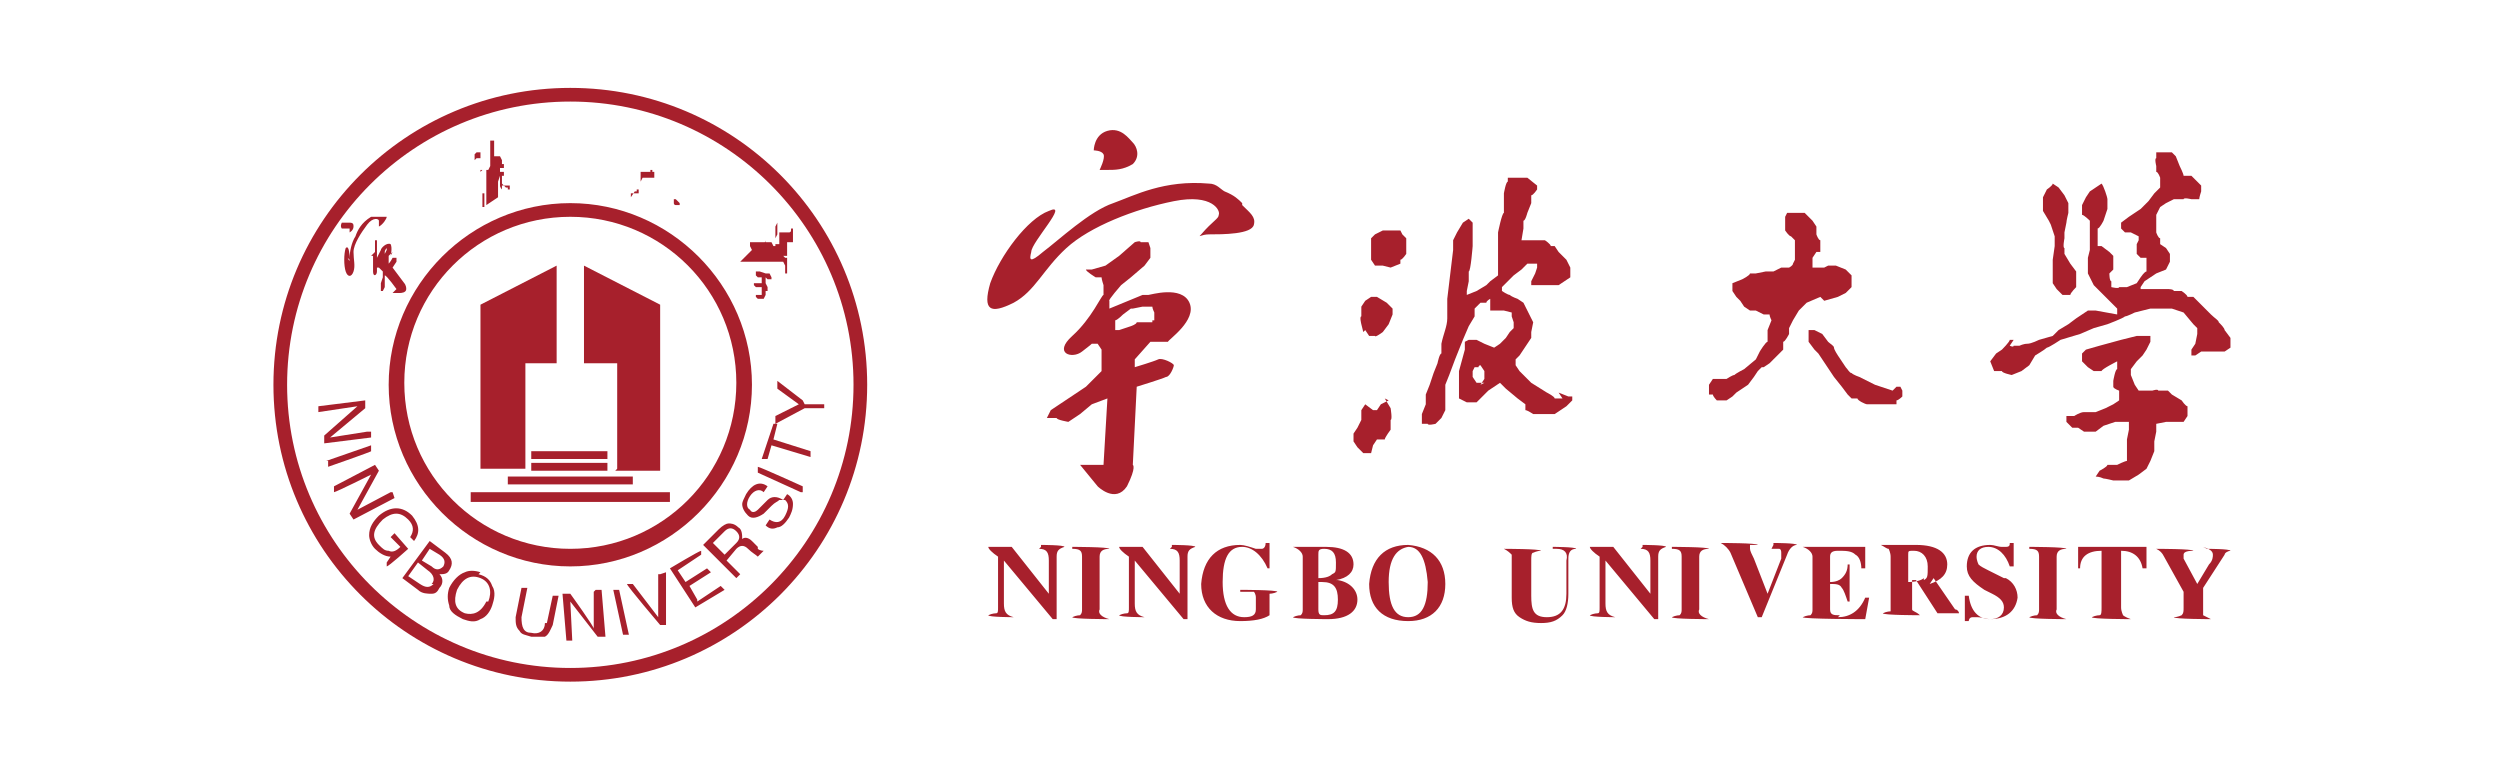 <?xml version="1.0" encoding="UTF-8"?>
<svg xmlns="http://www.w3.org/2000/svg" version="1.1" viewBox="0 0 128 38.9">
  <defs>
    <style>
      .cls-1 {
        fill: #a7202c;
        fill-rule: evenodd;
      }
    </style>
  </defs>
  <!-- Generator: Adobe Illustrator 28.7.1, SVG Export Plug-In . SVG Version: 1.2.0 Build 142)  -->
  <g>
    <g id="_图层_1" data-name="图层_1">
      <path class="cls-1" d="M26.8,18.6h1.7v-5l-3.9,2v8.4h2.3v-5.4h0ZM31.5,24.1h2.3v-8.5l-3.9-2v5h1.7s0,5.4,0,5.4ZM27.2,23.5h3.9v-.4h-3.9v.4ZM27.2,24.1h3.9v-.4h-3.9v.4ZM26,24.8h6.4v-.4h-6.4v.4h0ZM24.1,25.7h10.2v-.5h-10.2v.5Z"/>
      <path class="cls-1" d="M29.2,34.2c-8,0-14.5-6.5-14.5-14.5s6.5-14.5,14.5-14.5,14.5,6.5,14.5,14.5-6.5,14.5-14.5,14.5h0ZM29.2,4.5c-8.4,0-15.2,6.8-15.2,15.2s6.8,15.2,15.2,15.2,15.2-6.8,15.2-15.2-6.8-15.2-15.2-15.2h0Z"/>
      <path class="cls-1" d="M29.2,11.1c4.7,0,8.5,3.8,8.5,8.5s-3.8,8.5-8.5,8.5-8.5-3.8-8.5-8.5,3.8-8.5,8.5-8.5ZM29.2,29c5.1,0,9.3-4.2,9.3-9.3s-4.2-9.3-9.3-9.3-9.3,4.2-9.3,9.3,4.2,9.3,9.3,9.3ZM34.5,10.2h0c0,0,0-.2,0-.2,0,0,0,0,0,0,0,0,0,0,0,0h0c0,0,0-.2,0-.2h0c0-.2,0-.2,0-.2h0c0-.1,0-.2,0-.2h0s0,0,0,0h0c0,0,0,.2,0,.2h0c0,0,0,.2,0,.2h0c0,0,0,.2,0,.2h0c0,.1,0,.2,0,.2h0c0,.1,0,.2,0,.2h0c0,0,0,.1.1.1s.1,0,.1,0c0,0,.1,0,.1,0,0,0,0,0,0,0h0s0,0,0,0h0c0,0,0-.1,0-.1h0s-.2-.2-.2-.2Z"/>
      <path class="cls-1" d="M32.5,9.8h0s0,0,0,0h0s0,0,0,0h0s0,0,0,0h.1c0,0,0-.1,0-.1h0s0,0,0,0h0s.1,0,.1,0h.1c0,0,0-.2,0-.2h0c0,0,0-.2,0-.2h0c0,0,.1-.2.1-.2h.1c0,0,.2,0,.2,0h.2s.1,0,.1,0h0c0,0,0-.1,0-.1h0c0,0,0-.2,0-.2h-.1c0,0,0-.1,0-.1h-.1s0,0,0,0h0c0,0,0-.1,0-.1h0s0,0,0,0h0c0,0,0-.1,0-.1h0c0,0,0-.2,0-.2h0c0,0,0-.1,0-.1h0c0,0,0,0,0,0h0s0,0,0,0h0s0,.1,0,.1h0c0,0,0,.2,0,.2,0,0,0,0,0,0h0c0,0,0,.2,0,.2h0c0,0,0,.1,0,.1h0s0,0,0,0h-.1s-.1,0-.1,0h0s-.1,0-.1,0h0s-.1,0-.1,0h-.1s0,.1,0,.1h0c0,0,0,.2,0,.2h0c0,0,0,.2,0,.2h0s0,.1,0,.1h0c0,0,0,.1,0,.1h0c0,.1,0,.2,0,.2h-.1c0,.1,0,.2,0,.2h-.2c0,0-.1,0-.1,0,0,0-.1,0-.1,0h0s0,0,0,0h0s0,.1,0,.1h0c0,0,0,.1,0,.1,0,0,0,0,0,0ZM39.1,13h.1s0-.1,0-.1h0c0,0,0-.2,0-.2h0c0-.1,0-.2,0-.2h0c0-.1,0-.2,0-.2h0c0-.1,0-.2,0-.2h0c0-.1,0-.2,0-.2h0c0-.1,0-.2,0-.2h0s0,0,0,0h0c0,0,0,.2,0,.2v.2s0,.2,0,.2h0c0,.1-.1.2-.1.2v.2c-.1,0-.1.1-.1.1h0c0,0,0,.2,0,.2,0,0,.1,0,.1,0ZM39.3,14.3h.1s.1,0,.1,0h0s0-.1,0-.1h0c0,0-.1-.2-.1-.2h-.2c0,0-.3-.1-.3-.1h-.2s0,0,0,0h0c0,.1,0,.2,0,.2h0c0,0,.1.1.1.1h.1s.1,0,.1,0h0c0,0,0,.2,0,.2,0,0,0,0,0,0,0,0,0,0,0,0h0c0,0,0,.1,0,.1h0s-.1,0-.1,0h-.1s0,0-.1,0c0,0-.1,0-.1,0h0c0,0,0,0,0,0h0c0,0,0,.1,0,.1h0c0,0,.1.1.1.1h.1s.2,0,.2,0h0s0,0,0,0h0c0,0,0,.2,0,.2h0c0,.1,0,.2,0,.2h0s-.1,0-.1,0h-.1s-.1,0-.1,0h0s0,0,0,.1,0,0,0,0h0s.1.1.1.1h.2s.1,0,.1,0h0c0,0,.1-.2.1-.2h0c0,0,0-.2,0-.2h0c0,0,.1,0,.1,0h0s0,0,0,0h0s0,0,0,0h0c0-.1,0-.2,0-.2h0c0,0-.1-.2-.1-.2h0s0,0,0,0h0c0,0,0-.1,0-.1h0c0-.1,0-.2,0-.2Z"/>
      <path class="cls-1" d="M37.9,13.4h.1s.1,0,.1,0h.1c0,0,.2,0,.2,0h.2s.3,0,.3,0h.2s.2,0,.2,0c.1,0,.3,0,.4,0h.2s.1,0,.1,0h.1c0,0,.1.2.1.2v.2s0,0,0,0h0c0,0,0,.2,0,.2h0s0,0,0,0h0s0,0,0,0h0s.1,0,.1,0h0c0,0,0,0,0,0,0,0,0,0,0-.1,0,0,0,0,0-.1,0,0,0,0,0-.1,0,0,0,0,0,0h0c0-.1,0-.3,0-.3h0c0,0,0-.1,0-.1h0c0,0,0-.1,0-.1h-.1c0,0-.1-.1-.1-.1h0s0,0,0,0h0s.1,0,.1,0h0s.1,0,.1,0h0c0,0,0-.1,0-.1h0c0,0,0-.2,0-.2h0c0,0,0-.2,0-.2h0c0,0,0-.2,0-.2h0c0,0,0,0,0,0h.1s.1,0,.1,0h0c0,0,.1,0,.1,0h0s0-.1,0-.1h0c0-.1,0-.2,0-.2h0c0,0,0-.2,0-.2h0c0-.1,0-.2,0-.2h-.1c0,0,0-.1,0-.1h0c0,0,0,.1,0,.1h0c0,0,0,.1,0,.1h0c0,.1-.1.1-.1.1h-.1c0,0-.1,0-.1,0h-.2s-.1,0-.1,0h0c0,0,0,.1,0,.1h0c0,0,0,.1,0,.1h0s0,0,0,0h0c0,.1,0,.2,0,.2h0s0,.1,0,.1h0c0,0,0,.1,0,.1h0s-.1,0-.1,0h-.1s0-.1,0-.1h0c0,0,0-.2,0-.2h0s0-.1,0-.1h0c0,0,0-.1,0-.1h0c0-.1,0-.2,0-.2h0c0,0,0-.2,0-.2h0c0,0,.1-.2.1-.2,0,0,0,0,0-.1s0-.2,0-.2h0s0,0,0,0h0s0,.1,0,.1h0c0,.1,0,.2,0,.2h0c0,.1,0,.2,0,.2h0c0,0,0,.2,0,.2v.2c0,0-.1.2-.1.2h0c0,.1,0,.3,0,.3h0c0,0,0,.1,0,.1h-.1c0,0-.1-.2-.1-.2h0s0,0,0,0h0s-.1,0-.1,0h-.2s-.1,0-.1,0h-.2s-.1,0-.1,0c0,0-.1,0-.1,0h0s0,0,0,0h0s0,0,0,0h-.1s-.1,0-.1,0h-.1c0,0,0,.2,0,.2h0c0,0,.1.2.1.2h0ZM19.7,13h0c0,0,0,.1,0,.1h0c0,0,0,.2,0,.2h0s0,0,0,0h0v-.2h0c0-.1,0-.2,0-.2h0c0-.1.1-.2.1-.2h0s0,.1,0,.1c0,0,0,0,0,0ZM20,13.1s.1-.4,0-.6c-.2-.1-.5.2-.5.3,0,0-.2.4-.2.4h0c0,0,0-.3,0-.3v-.2s0-.2,0-.2h0c0-.1,0-.2,0-.2h0s-.1,0-.1,0h0c0,0,0,.4,0,.4v.2c0,0-.2.2-.2.2h0c0,0,.1,0,.1,0h0s0,0,0,0h0c0,.1,0,.4,0,.8,0,.3.2.2.2,0,0-.1,0-.2,0-.2h0s.1,0,.1,0l.2.2v.3s-.1.3-.1.3v.3c0,0,0,.1,0,.1h.1c0,0,.1-.2.1-.2v-.2s0-.2,0-.2v-.2c.1,0,.6.7.6.7l-.2.2h.4c0,0,.3,0,.3-.2s-.1-.3-.1-.3l-.6-.8s.2-.3.2-.3c0,0,0-.2,0-.2,0,0-.2,0-.2,0,0,0-.1.2-.2.3h0c0,0,0-.4,0-.4l.2-.2h0Z"/>
      <path class="cls-1" d="M17.9,13.3c0-.1,0-.8-.2-.6-.1.3-.1.9,0,1.2.1.3.3.3.4,0,.1-.3,0-.6,0-1,0-.4.4-1,.7-1.4.3-.4.6-.3.6-.2,0,0,0,.1,0,.3,0,0,0,0,0,0,.2-.1.4-.4.4-.5,0,0-.1,0-.3,0,0,0-.2,0-.3,0,0,0-.1,0-.2,0-.5.3-.7.7-.8,1-.2.3-.3.8-.3,1.1,0,.2,0,.2-.1,0ZM17.9,11.7c0,0,0,.2,0,.2,0,0,0,0,0,0,0,0,.2-.1.2-.3,0-.1,0-.2-.2-.2,0,0,0,0,0,0,0,0-.2,0-.4,0-.1.2,0,.3,0,.3,0,0,0,0,.1,0ZM24.4,8.1h0c0,0,.1,0,.1,0h0s.1,0,.1,0h0c0,0,0-.1,0-.1h0c0-.1,0-.2,0-.2h0c0,0-.1,0-.1,0h-.1s-.1.1-.1.1h0s0,.2,0,.2h0c0,.1,0,.1,0,.1ZM24.7,10h0c0,0,0,.2,0,.2h0c0,.1,0,.2,0,.2h0c0,.1,0,.2,0,.2h.1c0,0,0,0,0,0h0c0,0,0-.2,0-.2h0s0-.2,0-.2h0c0-.1,0-.3,0-.3h0c0-.1,0,0,0,0h0c0,0,0,0,0,0,0,0-.1,0-.1,0ZM24.7,8.7h-.1c0,0,0,0,0,0h0c0,0,0,.2,0,.2h0c0,.1,0,.2,0,.2h0c0,0,0,.2,0,.2h0s0,0,0,0h0c0-.1,0-.3,0-.3h0c0,0,0-.2,0-.2ZM26.1,9.5h0s0,0,0,0h0c0,0,0-.1,0-.1h0s0,0,0,0h0c0,0,0,.2,0,.2,0,0,0,0,0,0ZM25.5,10.1h0s0-.1,0-.1h0c0-.1,0-.2,0-.2v-.2s0-.1,0-.1v-.2s.1-.3.1-.3v-.2s0-.2,0-.2h0c0,0,0-.2,0-.2h0s0,0,0,0h0s0,0,0,0h0c0,0,0,0,0,0h.1s.1,0,.1,0h0s0,.1,0,.1h0c0,0,0,.1,0,.1h0c0,0,0,.2,0,.2h0c0,0-.1,0-.1,0h-.1s0,0,0,0h0c0,0,0,.2,0,.2v.3s0,.2,0,.2h0c0,.1.1.2.1.2h0s0,0,0,0h0c0,0,0-.2,0-.2h0c0,0,0-.1,0-.1h0c0,0,.2.2.2.2h.1c0,0,0,.1,0,.1h0s0,0,0,0c0,0,.1,0,.1,0h0s0,0,0,0h0c0,0,0-.2,0-.2h0c0,0,0,0,0,0h-.1s0,0,0,0h-.1s-.1,0-.1,0h-.1s0-.1,0-.1h0c0,0,0-.1,0-.1h0c0,0,0-.1,0-.1v-.2c.1,0,.1,0,.1,0h0c0,0,0-.2,0-.2h0c0-.1,0-.2,0-.2h0s0,0-.1,0c0,0,0,0-.1,0h0c0,0,0-.1,0-.1h0c0,0,0-.2,0-.2h0c0,0,0-.1,0-.1h0s0,0,0,0h0c0,0,0,.2,0,.2h0c0,0,0,0,0,0h0s.1,0,.1,0h0s0,0,0,0h0c0,0,0-.2,0-.2h0c0,0-.1-.2-.1-.2h0c0,0,0,0,0,0h0s-.2,0-.2,0h-.1s0,0,0,0v-.2s0-.1,0-.1h0c0-.1,0-.2,0-.2h0c0,0,0-.2,0-.2h0c0,0,0-.1,0-.1h0s-.1,0-.1,0h-.1s0,0,0,0v.2s0,.3,0,.3v.3s0,.3,0,.3v.2s0,0,0,0h0c0,0-.1.2-.1.2h-.1c0,0,0,0,0,0h0c0-.1,0-.3,0-.3v-.3s0-.2,0-.2h0c0-.1,0-.2,0-.2h0c0,0,0,.2,0,.2h0c0,.1,0,.3,0,.3v.6s0,.2,0,.3c0,0,0,.3,0,.3h0c0,.1,0,.3,0,.3h0c0,.1,0,.3,0,.3h0v.3h0c0,.1,0,.2,0,.2h0c0,0,0,0,0,0ZM18.8,22.1l-1.9.3,1.8-1.5v-.4c0,0-2.4.3-2.4.3v.3s2-.3,2-.3h0s-1.7,1.5-1.7,1.5v.4c0,0,2.4-.3,2.4-.3,0,0,0-.3,0-.3ZM16.7,23.6l2.3-.8v.3c.1,0-2.2.8-2.2.8v-.3ZM20,25.2l-1.7.9,1.1-2-.2-.3-2.1,1.1v.3c.1,0,1.9-.9,1.9-.9h0s-1.1,2-1.1,2l.2.3,2.1-1.1s-.1-.3-.1-.3ZM20.2,27.3l-.2.2.5.5c-.2.2-.4.3-.6.2-.2,0-.3-.1-.5-.3-.4-.4-.3-.8.2-1.3.5-.4.9-.4,1.3,0,.3.3.3.6.1.9l.2.2c.3-.4.3-.8-.1-1.3-.5-.5-1.1-.5-1.7,0-.3.3-.5.6-.5,1,0,.2.1.5.3.7.2.2.5.4.8.4l-.2.3v.2c.1,0,1.1-.9,1.1-.9,0,0-.7-.8-.7-.8ZM22.1,29l-.5-.3.4-.6.5.3c.3.2.3.4.2.6-.2.2-.4.2-.6,0ZM22.2,29.9c-.2.2-.4.2-.7,0l-.6-.4.5-.7.5.4c.3.2.4.5.2.7h0ZM23,29.2c.2-.3.2-.6-.2-.9l-.8-.6-1.4,1.9.8.6c.2.2.5.2.7.2.2,0,.3-.1.4-.3.2-.2.2-.5,0-.7.2,0,.4,0,.5-.2h0ZM24.9,30.8c-.3.6-.7.7-1.1.6-.5-.2-.6-.6-.4-1.2.3-.6.7-.8,1.2-.6.5.2.6.7.4,1.2ZM24.6,29.3c-.3-.1-.6-.1-.8,0-.3.1-.6.4-.8.8-.1.3-.1.6,0,.9,0,.3.3.5.7.7.3.1.6.2.9,0,.3-.1.5-.4.6-.7.1-.3.2-.7,0-1-.1-.3-.3-.5-.7-.6ZM27.9,31.9c0,.4-.3.6-.7.5-.4,0-.5-.3-.5-.8l.3-1.5h-.3c0,0-.3,1.5-.3,1.5,0,.3,0,.5.2.7.1.2.3.2.6.3.3,0,.6,0,.7,0,.2-.1.3-.4.4-.6l.3-1.5h-.3c0,0-.3,1.4-.3,1.4ZM30.4,30.3v1.9c.1,0-1.2-1.8-1.2-1.8h-.4s.2,2.4.2,2.4h.3s-.1-2-.1-2h0s1.4,1.8,1.4,1.8h.4s-.2-2.4-.2-2.4h-.3ZM31.9,32.5l-.5-2.3h.3c0,0,.5,2.3.5,2.3h-.3c0,0,0,0,0,0ZM33.7,29.4v2.2c0,0-1.3-1.7-1.3-1.7h-.3c0,.1,1.7,2.1,1.7,2.1h.3c0-.1,0-2.7,0-2.7,0,0-.3.1-.3.1ZM35.7,30.7l-.4-.7,1.1-.7-.2-.2-1.1.7-.4-.6,1.2-.8v-.2c-.1,0-1.6.9-1.6.9l1.3,2,1.5-.9-.2-.2-1.2.8h0ZM37.6,27.9l-.5.5-.6-.6.6-.6c.2-.2.4-.2.6,0,.2.2.2.4,0,.6ZM38.8,28l-.3-.3c-.2-.2-.4-.2-.5-.1,0-.2,0-.5-.2-.6-.2-.2-.4-.2-.5-.2-.1,0-.3.1-.5.3l-.8.8,1.7,1.7.2-.2-.7-.7.5-.6c.2-.2.4-.2.6,0,.2.2.4.3.5.4l.3-.3h0c0,0-.2,0-.3-.1h0ZM40.1,25.6c-.3-.2-.6-.2-.8,0l-.5.5c-.1.1-.3.2-.4,0-.2-.1-.2-.4,0-.7.2-.3.5-.4.7-.2l.2-.3c-.4-.3-.8-.1-1.1.4-.1.2-.2.4-.2.5,0,.2.1.4.3.6.2.2.5.1.8-.1l.4-.4c.2-.2.3-.2.4-.3,0,0,.2,0,.3,0,.2.2.2.4,0,.8-.2.4-.5.4-.8.2l-.2.3c.2.2.4.2.6.1.2,0,.4-.2.6-.5.1-.2.2-.4.2-.7,0-.2-.1-.4-.3-.5ZM41,25.2l-2.2-1v-.3c.1,0,2.3,1,2.3,1v.3c-.1,0-.1,0-.1,0ZM39.9,21.7h-.3c0,0-.6,1.8-.6,1.8h.3c0,0,.2-.7.2-.7l2,.6v-.3c0,0-1.9-.6-1.9-.6l.2-.8h0ZM41.1,20.5l-1.3-1v.4s1.1.8,1.1.8l-1.2.6v.4s1.5-.8,1.5-.8h1c0,0,0-.2,0-.2,0,0-1,0-1,0ZM72.1,31.6c-.7,0-1-.6-1-1.8,0-1.2.4-1.7,1-1.8.6,0,.9.6,1,1.8,0,1.2-.3,1.8-1,1.8ZM72.1,27.9c-1.2,0-1.9.7-2,2,0,1.2.7,1.9,2,1.9,1.2,0,1.9-.7,1.9-1.9,0-1.2-.7-1.9-1.9-2h0ZM63.7,30.3c.2,0,.4,0,.5,0,0,0,.1.1.1.3v.6c0,.3-.2.4-.6.4-.7,0-1.1-.6-1.1-1.8s.3-1.8,1-1.8c.5,0,1,.4,1.3,1.1h.1v-1.3h-.2c0,.2-.1.3-.2.3s-.1,0-.3,0c-.3-.1-.6-.2-.8-.2-1.2,0-1.9.7-2,2,0,1.2.8,1.9,2,1.9.7,0,1.2-.1,1.5-.3v-.7c0-.2,0-.3,0-.4,0,0,.2,0,.4-.1h0c0-.1-1.9-.1-1.9-.1h0q0,.1,0,.1ZM54.9,28.1c.4,0,.5.1.5.4v2.7c0,.1,0,.2-.1.3,0,0-.2,0-.4.1h0c0,.1,1.9.1,1.9.1h0c-.4-.1-.6-.3-.5-.5v-2.7c0-.3.2-.4.5-.4h0c0-.1-1.9-.1-1.9-.1,0,0,0,.1,0,.1ZM79.7,28.1c.4,0,.6.2.5.6v1.7c0,.8-.3,1.2-1,1.2s-.8-.4-.8-1.1v-1.8c0-.2,0-.4.1-.4,0,0,.2-.1.4-.1h0c0-.1-1.9-.1-1.9-.1h0c.2.1.3.2.4.3,0,0,0,.2,0,.4v1.8c0,.5.1.8.4,1,.3.2.6.3,1.1.3.5,0,.8-.1,1.1-.4.2-.2.3-.6.3-1.1v-1.8c0-.3.1-.5.4-.5h0c0-.1-1.2-.1-1.2-.1h0c0,.1,0,.1,0,.1ZM53.2,28.1c.4,0,.5.2.5.6v1.7l-1.9-2.4h-1.2c0,.1.2.3.5.5v2.6c0,.2,0,.3-.1.3,0,0-.2,0-.4.1h0c0,.1,1.3.1,1.3.1h0c-.4-.1-.5-.3-.5-.7v-2.2l2.5,3h.2v-3.2c0-.3.1-.4.4-.5h0c0-.1-1.2-.1-1.2-.1h0c0,.1,0,.1,0,.1ZM59.9,28.1c.4,0,.5.2.5.6v1.7l-1.9-2.4h-1.2c0,.1.2.3.5.5v2.6c0,.2,0,.3-.1.3,0,0-.2,0-.4.1h0c0,.1,1.3.1,1.3.1h0c-.4-.1-.5-.3-.5-.7v-2.2l2.5,3h.2v-3.2c0-.3.1-.4.4-.5h0c0-.1-1.2-.1-1.2-.1h0c0,.1,0,.1,0,.1ZM67.8,31.5c-.2,0-.3,0-.3-.3v-1.4h.2c.6,0,.8.3.8.9s-.2.8-.7.8h0ZM67.5,28.4c0-.2,0-.3.3-.3.4,0,.6.2.6.7s0,.5-.2.6c-.1.1-.3.2-.7.2,0,0,0-1.3,0-1.3ZM68.4,29.7h0c.6-.1.9-.4.9-.8,0-.6-.5-.9-1.4-.9h-1.7c.3.1.5.3.5.5v2.7c0,.1,0,.2-.1.3,0,0-.2,0-.4.1h0c0,.1,1.8.1,1.8.1,1,0,1.5-.4,1.5-1,0-.5-.4-.9-1-1h0ZM102.6,29.6l-.8-.4c-.2-.1-.4-.2-.5-.3,0,0-.1-.2-.1-.4,0-.3.2-.5.6-.5.5,0,.9.4,1.1,1h.2v-1.2h-.2c0,.1,0,.2-.2.2,0,0-.2,0-.2,0-.2,0-.4-.1-.6-.1-.8,0-1.2.4-1.2,1.1,0,.5.3.8.9,1.2l.4.2c.4.2.6.4.6.7,0,.4-.3.6-.7.6-.6,0-1-.4-1.1-1.2h-.2v1.3h.2c0,0,0-.2.2-.2s.1,0,.2,0c.3,0,.5.1.7.1.8,0,1.3-.4,1.4-1.1,0-.4-.2-.8-.6-1h0ZM103.9,28.1c.4,0,.5.1.5.4v2.7c0,.1,0,.2-.1.3,0,0-.2,0-.4.1h0c0,.1,1.9.1,1.9.1h0c-.4-.1-.6-.3-.5-.5v-2.7c0-.3.2-.4.5-.4h0c0-.1-1.9-.1-1.9-.1,0,0,0,.1,0,.1ZM106.4,28v1.1s.1,0,.1,0c0-.6.4-.9,1.1-.9v2.9c0,.2,0,.4-.1.4,0,0-.2,0-.4.1h0c0,.1,2,.1,2,.1h0c-.3-.1-.4-.2-.4-.2,0,0-.1-.2-.1-.4v-2.9c.6,0,1,.3,1.1.9h.2v-1.1s-3.3,0-3.3,0ZM84,28.1c.4,0,.5.2.5.6v1.7l-1.9-2.4h-1.2c0,.1.2.3.5.5v2.6c0,.2,0,.3-.1.3,0,0-.2,0-.4.1h0c0,.1,1.3.1,1.3.1h0c-.4-.1-.5-.3-.5-.7v-2.2l2.5,3h.2v-3.2c0-.3.1-.4.4-.5h0c0-.1-1.2-.1-1.2-.1h0c0,.1,0,.1,0,.1ZM112.8,28h0c.3.1.5.2.5.4,0,.1,0,.3-.2.5l-.6,1-.7-1.3s0,0,0,0c0,0,0-.2,0-.2,0-.1.1-.2.5-.2h0c0-.1-1.9-.1-1.9-.1h0c.2.1.3.2.4.4l1,1.8v.8c0,.2,0,.3-.1.4,0,0-.2.1-.4.1h0c0,.1,1.9.1,1.9.1h0c-.2-.1-.4-.2-.4-.2,0,0,0-.2,0-.4v-1l1.1-1.7c0-.1.2-.2.3-.2h0c0-.1-1.2-.1-1.2-.1ZM90.7,28.1c.2,0,.3,0,.4,0,0,0,.1,0,.1.2,0,.1,0,.2,0,.3,0,0,0,0,0,0l-.7,1.8-.7-1.8c-.1-.2-.2-.4-.2-.5s0-.2,0-.2c0,0,.2,0,.4,0h0c0-.1-1.9-.1-1.9-.1h0c.2.1.4.3.5.5l1.4,3.3h.2l1.3-3.2c.1-.3.3-.5.5-.5h0c0-.1-1.2-.1-1.2-.1,0,0,0,.1,0,.1ZM85.6,28.1c.4,0,.5.1.5.4v2.7c0,.1,0,.2-.1.3,0,0-.2,0-.4.1h0c0,.1,1.9.1,1.9.1h0c-.4-.1-.6-.3-.5-.5v-2.7c0-.3.2-.4.5-.4h0c0-.1-1.9-.1-1.9-.1h0c0,.1,0,.1,0,.1ZM94.2,31.5c-.3,0-.5,0-.5-.3v-1.3c.3,0,.5,0,.6.2.1.1.2.4.3.7h.1v-1.9h-.1c0,.3-.1.5-.3.7-.1.1-.3.2-.6.2v-1.3c0-.2.1-.3.4-.3.4,0,.7,0,.9.2.2.1.3.4.3.7h.2v-1.1h-3.2c.3.1.5.3.5.5v2.7c0,.1,0,.2-.1.3,0,0-.2,0-.4.1h0c0,.1,3.2.1,3.2.1l.2-1.1h-.2c-.3.7-.8,1-1.4,1h0ZM98.5,29.6c-.1.1-.4.2-.8.2v-1.4c0-.2,0-.2.3-.2.4,0,.7.3.7.8s0,.6-.2.7ZM98.8,29.9c.6-.2.9-.5.9-1,0-.6-.5-1-1.6-1h-1.8c.2.1.3.2.4.2,0,0,.1.2.1.4v2.4c0,.2,0,.3,0,.4,0,0-.2,0-.4.1h0c0,.1,1.9.1,1.9.1h0c-.2-.2-.4-.2-.4-.3,0,0,0-.2,0-.4v-1.1h.2l1.1,1.7h1.1c0-.1-.1-.2-.2-.2,0,0-1.1-1.6-1.1-1.6ZM93.4,15.4l.7-.2.4-.2.3-.3v-.3c0,0,0-.3,0-.3l-.3-.3-.5-.2h-.4s-.2.1-.2.1h-.3s-.3,0-.3,0v-.2s0-.3,0-.3l.2-.3h.2c0-.1,0-.4,0-.4v-.2c-.1,0-.2-.3-.2-.3v-.4c0,0-.2-.3-.2-.3l-.2-.2-.2-.2h-.3s-.3,0-.3,0h-.3c0,0-.1.2-.1.2v.3s0,.4,0,.4c0,0,.2.3.3.3,0,0,.2.2.2.2v.3s0,.3,0,.3v.4c0,0-.1.2-.1.2h0c0,.1-.2.2-.2.2h-.4c0,0-.4.2-.4.2h-.4s-.5.1-.5.1h-.3c0,.1-.4.3-.4.3l-.5.2v.4c0,0,.2.3.2.3l.2.2.2.3.3.2h.3c0,0,.4.2.4.2h.3c0,.1.1.3.1.3l-.2.5v.6c-.1,0-.4.5-.4.5l-.2.4-.6.5s-.4.2-.5.3c-.1,0-.4.2-.4.2h-.3s-.4,0-.4,0l-.2.3v.3c0,0,0,.2,0,.2h.2c0,.1.2.3.2.3h.2c0,0,.3,0,.3,0l.3-.2.2-.2.3-.2.3-.2.3-.4.2-.3.2-.2h.1c0,0,.3-.2.3-.2l.3-.3.4-.4v-.4c.1,0,.3-.4.3-.4v-.3s.2-.4.2-.4l.3-.5.4-.4.7-.3h0Z"/>
      <path class="cls-1" d="M96.9,20l-.9-.3-.4-.2-.4-.2s-.3-.1-.4-.2c-.1,0-.2-.2-.3-.3l-.2-.3-.2-.3s-.2-.3-.2-.4c0-.1-.2-.2-.3-.3l-.3-.4-.4-.2h-.3c0,.1,0,.4,0,.4v.2s.3.4.3.4l.2.2.2.3.2.3.2.3.2.3.4.5.3.4.2.2h.3c0,.1.4.3.5.3.1,0,.5,0,.5,0,0,0,.5,0,.6,0,0,0,.4,0,.4,0v-.2c.1,0,.3-.2.3-.2v-.3s-.1-.2-.1-.2h-.2s0,0,0,0ZM113.9,16.9c0-.1-.2-.3-.3-.4,0-.1-.2-.2-.4-.4-.2-.2-.2-.2-.2-.2l-.3-.3-.4-.4h-.3c0-.1-.3-.3-.3-.3h-.4c0-.1-.3-.1-.3-.1,0,0-.4,0-.5,0-.1,0-.5,0-.5,0h-.4c0,0,0-.1,0-.1l.2-.3.3-.2.3-.2.5-.2.2-.4v-.4s-.2-.3-.2-.3l-.3-.2v-.3c-.1,0-.2-.3-.2-.3v-.4s0-.5,0-.5l.2-.4.3-.2.4-.2h.5c0-.1.4,0,.4,0h.4c0-.1.1-.4.1-.4v-.3c0,0-.3-.3-.3-.3l-.2-.2h-.4c0-.1-.2-.5-.2-.5l-.2-.5-.2-.2h-.5c0,0-.3,0-.3,0v.3c-.1,0,0,.4,0,.4v.3c.1,0,.2.3.2.3v.5s-.3.3-.3.3l-.3.4-.4.4-.6.4-.4.3v.3s.2.2.2.2h.3c0,0,.4.2.4.2v.2s-.1.2-.1.2v.5s.2.2.2.2h.3s0,.3,0,.3v.4c-.1,0-.3.3-.3.3l-.2.3-.5.2h-.4c0,.1-.4,0-.4,0v-.3c-.1,0-.1-.4-.1-.4l.2-.2v-.4c0,0,0-.3,0-.3l-.2-.2-.4-.3h-.2c0,0,0-.4,0-.4v-.5c.1,0,.3-.4.3-.4l.2-.6c0-.1,0-.3,0-.5,0-.1-.2-.7-.3-.8l-.3.2-.3.2-.2.3-.2.4v.5c.1,0,.4.3.4.3v.5s0,.5,0,.5v.5c0,0-.1.4-.1.4v.8c0,0,.3.6.3.6l.4.4.5.5.3.3v.3c0,0-1.1-.2-1.1-.2h-.4c0,0-.3.2-.3.2l-.3.2-.4.3-.5.3-.3.3-.7.2s-.4.2-.6.2c-.2,0-.4.1-.4.1h-.3c0,.1-.2,0-.2,0l.2-.3h-.2c0,.1-.4.5-.4.5l-.3.2-.3.4.2.5h.4c0,.1.5.2.5.2l.5-.2.4-.3.3-.5s.5-.3.6-.4c.1,0,.7-.4.7-.4l1-.3.7-.3.7-.2s.8-.3.9-.4c.1,0,.5-.2.5-.2l.8-.2h.5c0,0,.6,0,.6,0l.6.2.5.6.2.2v.3c0,0-.1.5-.1.5l-.2.3v.3c-.1,0,.2,0,.2,0l.3-.2h.4s.4,0,.4,0h.4s.3-.2.3-.2c0,0,0-.4,0-.5h0Z"/>
      <path class="cls-1" d="M111.2,20.2l-.2-.2h-.5c0-.1-.3,0-.3,0h-.4s-.3,0-.3,0l-.2-.3-.2-.5v-.3c0,0,.3-.4.3-.4l.3-.3.2-.3.2-.4v-.3c-.1,0-.7,0-.7,0l-.8.2-1.1.3-.7.2-.2.2v.4c0,0,.3.3.3.3l.3.2h.4c0-.1.8-.5.8-.5v.4c-.1,0-.2.6-.2.6,0,0,0,.1,0,.3,0,.1.3.2.3.2v.2c0,0,0,.3,0,.3l-.3.2-.4.2-.5.2s-.4,0-.6,0c-.2,0-.5.2-.5.2h-.4s0,.3,0,.3l.3.3h.3c0,0,.3.2.3.2h.6c0,0,.4-.3.4-.3l.6-.2h.4c0,0,.3,0,.3,0v.4s-.1.5-.1.5v.5s0,.3,0,.3v.3c-.1,0-.5.2-.5.2h-.5c0,.1-.4.3-.4.3l-.2.3s.2,0,.4.1c.1,0,.5.1.5.1h.3s.5,0,.5,0l.5-.3.4-.3.2-.4.2-.5v-.5c0,0,.1-.5.1-.5v-.4s.5-.1.5-.1h.2c0,0,.3,0,.3,0h.4c0,0,.2-.3.2-.3v-.5c-.1,0-.3-.3-.3-.3h0ZM105,11.5l.2.6v.5s-.1.7-.1.7v.8s0,.4,0,.4l.2.3.3.3h.4c0-.1.3-.4.3-.4v-.4c0,0,0-.4,0-.4l-.3-.4-.3-.5v-.3c-.1,0,0-.5,0-.5v-.3c0,0,.1-.5.1-.5,0-.1.1-.5.1-.5v-.5s-.2-.4-.2-.4l-.3-.4-.3-.2h0c0,.1-.3.3-.3.3l-.2.4v.7c0,0,.3.5.3.5h0ZM59,16.5h-.2s-.3,0-.3,0h-.3c0,.1-.3.2-.3.2l-.6.2h-.2s0-.2,0-.2v-.3c.1,0,.4-.3.4-.3l.4-.3h.1s.5-.1.5-.1h.5c0,.1.1.3.1.3v.4c-.1,0-.1,0-.1,0ZM58.5,15.1s-1.7.7-1.7.7v-.4c-.1,0,.6-.8.6-.8l.5-.4.7-.6.3-.4v-.5c0,0-.1-.3-.1-.3h-.4c0-.1-.3,0-.3,0l-.8.7-.7.5-.7.2h-.3c0,.1.5.4.5.4h.3c0,.1.1.4.1.4v.5c-.1,0-.6,1.2-1.6,2.1-1,.9,0,1.2.5.8.4-.3.5-.4.5-.4h.3s.2.3.2.3v1.1s-.8.8-.8.8l-.9.6-.9.6-.2.4h.5c0,.1.6.2.6.2l.6-.4.6-.5.8-.3-.2,3.4h-1.2s.9,1.1.9,1.1c0,0,.9.9,1.5,0,.5-1,.3-1.1.3-1.1l.2-4s1.3-.4,1.5-.5c.2,0,.4-.5.4-.6,0-.1-.6-.4-.8-.3-.2.1-1.2.4-1.2.4v-.4s.8-.9.8-.9h.9c0-.1,1.5-1.1,1.1-2-.4-.9-2-.4-2.1-.4ZM56.5,7.9c.1.2-.2.8-.2.8,0,0,0,0,.4,0,.4,0,.8,0,1.3-.3.4-.4.2-.9,0-1.1-.2-.2-.6-.8-1.3-.6-.7.2-.7,1-.7,1,0,0,.4,0,.5.2Z"/>
      <path class="cls-1" d="M63.6,10.4c-.2-.2-.4-.4-.9-.6-.2-.1-.4-.4-.8-.4-2.3-.2-3.8.6-4.9,1-1.2.4-2.8,1.9-3.6,2.5-.7.6-.7.4-.6,0,0-.5,2-2.6.9-2.1-1.1.4-2.5,2.3-3,3.7-.4,1.4,0,1.6,1.2,1,1.1-.6,1.5-1.7,2.7-2.8,1.2-1.1,3.5-2,5.5-2.4,2-.4,2.4.5,2.3.7,0,.2-.3.3-.9,1-.2.2,0,0,.4,0,.7,0,2.2,0,2.3-.5.1-.4-.2-.6-.6-1ZM76,19.6h-.4s-.2-.3-.2-.3v-.3s.1-.2.1-.2h.2c0-.1.1-.1.1-.1l.2.3v.4s-.2.3-.2.3ZM80,20.4h-.4c0-.1-.4-.3-.4-.3l-.8-.5-.3-.3-.3-.3-.2-.3v-.3c0,0,.2-.2.2-.2l.2-.3.2-.3.2-.3v-.3c0,0,.1-.5.1-.5l-.3-.6-.2-.4-.3-.2s-.3-.1-.4-.2c-.1,0-.4-.2-.4-.2v-.2c0,0,.3-.3.3-.3l.3-.3.4-.3.3-.3h.2c0,0,.3,0,.3,0v.2c0,0-.1.3-.1.3l-.2.4v.2c-.1,0,.2,0,.2,0h.4c0,0,.5,0,.5,0h.3c0,0,.3-.2.3-.2l.3-.2v-.5l-.2-.4-.4-.4-.2-.3h-.2c0-.1-.3-.3-.3-.3h-.6c0,0-.4,0-.4,0h-.2s.1-.6.1-.6v-.4c.1,0,.2-.4.2-.4l.2-.5v-.4c.1,0,.3-.3.3-.3v-.2s-.5-.4-.5-.4h-.5s-.5,0-.5,0v.2c-.1,0-.2.6-.2.6v1c-.1,0-.3,1-.3,1,0,0,0,1.1,0,1.2v1c0,0-.4.3-.4.3l-.2.2-.5.3-.5.2v-.2s.1-.5.1-.5v-.5c.1,0,.2-1.3.2-1.3v-.7s0-.5,0-.5l-.2-.2-.3.2-.3.5-.2.4v.5c0,0-.3,2.5-.3,2.5,0,0,0,.9,0,1,0,.4-.2.8-.3,1.3v.5c-.1,0-.2.5-.2.5l-.2.5-.2.6-.2.5v.5c0,0-.2.5-.2.5v.3c0,0,0,.2,0,.2h.3c0,.1.4,0,.4,0l.3-.3.2-.4v-.5s0-.8,0-.8l.2-.5.3-.8.4-1,.3-.7.3-.5v-.4c0,0,.3-.3.3-.3h.3c0-.1.2-.2.2-.2h0c0,.1,0,.3,0,.3v.3s.2,0,.2,0h.5c0,0,.4.1.4.1v.2c0,0,.1.3.1.3v.3s-.2.2-.2.2l-.2.3-.3.3-.3.2-.5-.2-.4-.2h-.4c0,0-.2.1-.2.1v.4c0,0-.3,1.1-.3,1.1v.9c0,0,0,.5,0,.5l.4.2h.2c0,0,.3,0,.3,0l.3-.3.3-.3.3-.2.3-.2.3.3.6.5.4.3v.3c.1,0,.4.2.4.2,0,0,.2,0,.3,0,.1,0,.4,0,.4,0h.4s.3-.2.3-.2l.3-.2.3-.3v-.2c0,0-.2,0-.2,0l-.5-.2h0ZM69.9,16.9l.2.3h.3c0,.1.4-.2.4-.2l.3-.4.2-.5v-.3s-.3-.3-.3-.3l-.5-.3h-.3c0,0-.3.2-.3.2l-.2.3v.5c-.1,0,0,.4,0,.4,0,0,.1.4.1.4ZM71.7,11.8h-.4c0,0-.5,0-.5,0l-.4.2-.2.2v.5s0,.6,0,.6l.2.3h.4c0,0,.4.1.4.1l.5-.2v-.2c.1,0,.3-.3.3-.3v-.4s0-.4,0-.4c0,0-.2-.2-.2-.2ZM71.1,20.5l-.4.2-.2.3h-.2s-.4-.3-.4-.3l-.2.3v.5c0,0-.2.4-.2.4l-.2.3v.4s.2.3.2.3l.3.3h.4c0,0,.1-.4.1-.4l.2-.3h.4c0-.1.3-.5.3-.5v-.5c.1,0,0-.6,0-.6l-.3-.5h0Z"/>
    </g>
  </g>
</svg>